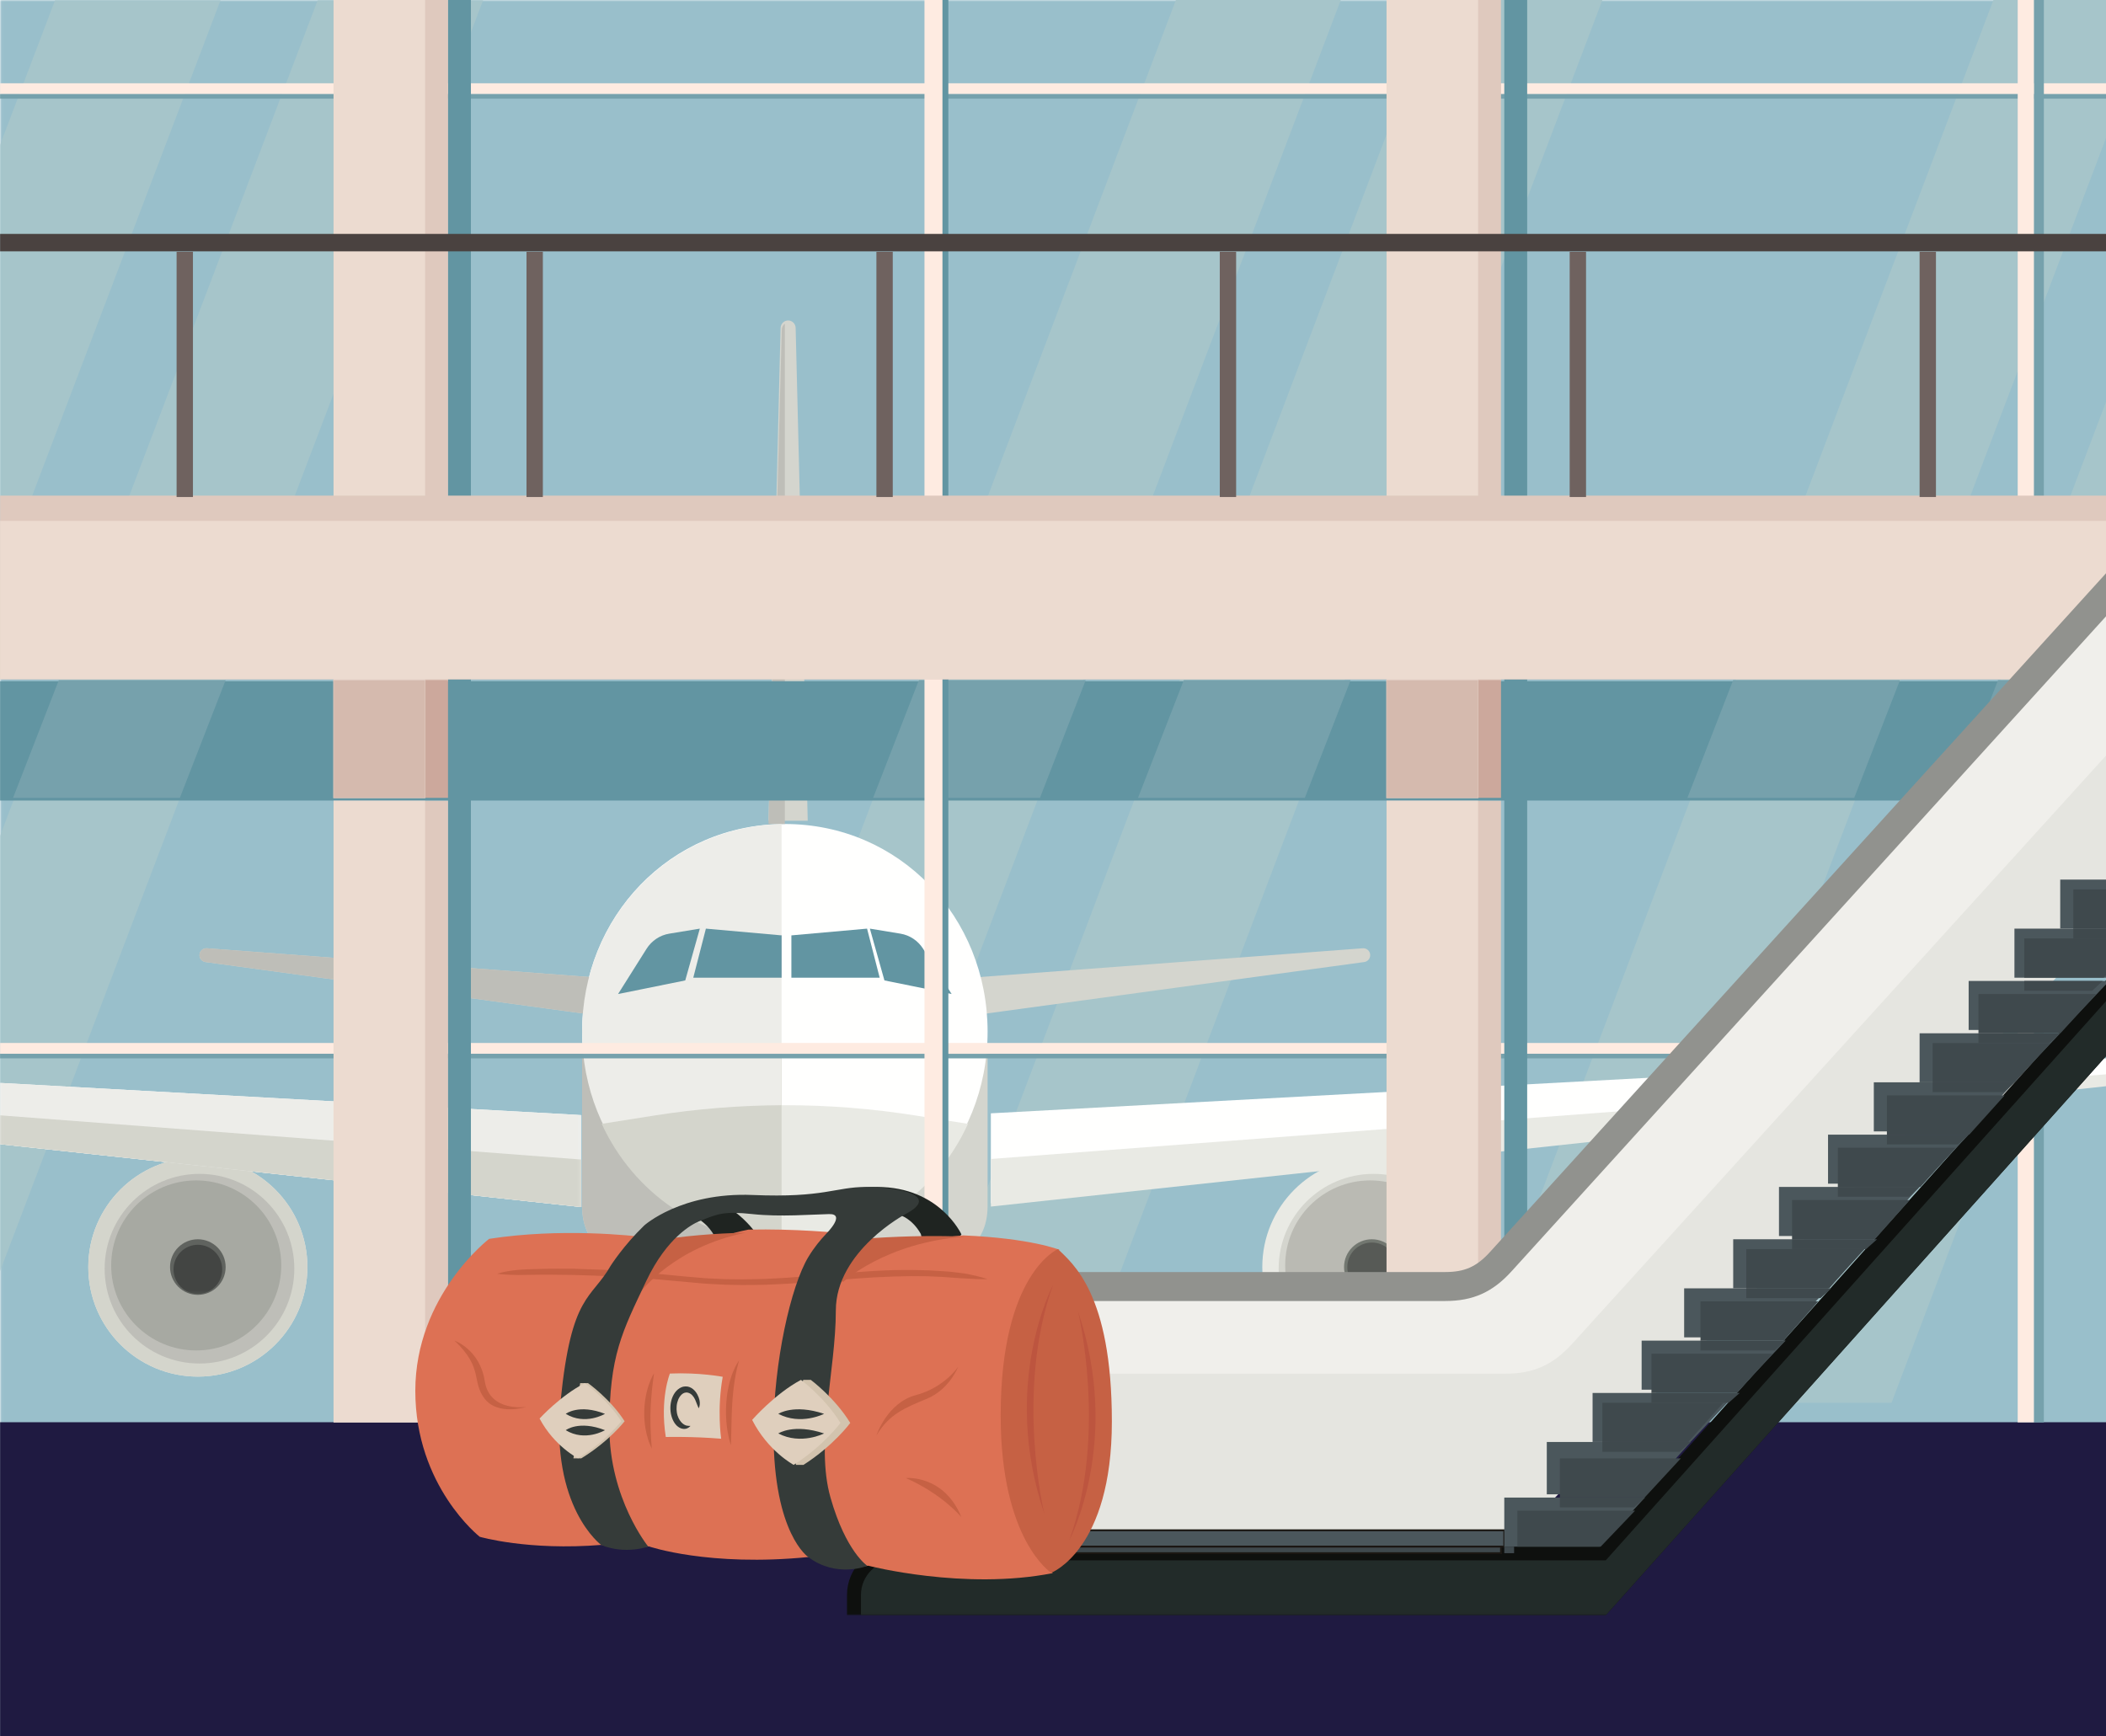 <?xml version="1.0" encoding="UTF-8" standalone="no"?>
<svg width="644px" height="531px" viewBox="0 0 644 531" version="1.1" xmlns="http://www.w3.org/2000/svg" xmlns:xlink="http://www.w3.org/1999/xlink">
    <!-- Generator: Sketch Beta 47 (45292) - http://www.bohemiancoding.com/sketch -->
    <title>Group 20</title>
    <desc>Created with Sketch Beta.</desc>
    <defs>
        <polygon id="path-1" points="0.033 531 759 531 759 0 0.033 0"></polygon>
        <polygon id="path-3" points="0.032 79.719 0.032 0 177.784 0 177.784 79.719 0.032 79.719"></polygon>
        <polygon id="path-5" points="0.032 79.719 0.032 0 177.784 0 177.784 79.719 0.032 79.719"></polygon>
        <polygon id="path-7" points="517 416.985 517 0.448 0.023 0.448 0.023 416.985 517 416.985"></polygon>
        <filter x="-50.2%" y="-105.0%" width="205.2%" height="286.7%" filterUnits="objectBoundingBox" id="filter-9">
            <feOffset dx="5" dy="-14" in="SourceAlpha" result="shadowOffsetOuter1"></feOffset>
            <feGaussianBlur stdDeviation="35" in="shadowOffsetOuter1" result="shadowBlurOuter1"></feGaussianBlur>
            <feColorMatrix values="0 0 0 0 1   0 0 0 0 0.943   0 0 0 0 0.19  0 0 0 0.947 0" type="matrix" in="shadowBlurOuter1" result="shadowMatrixOuter1"></feColorMatrix>
            <feMerge>
                <feMergeNode in="shadowMatrixOuter1"></feMergeNode>
                <feMergeNode in="SourceGraphic"></feMergeNode>
            </feMerge>
        </filter>
    </defs>
    <g id="Text-Styles" stroke="none" stroke-width="1" fill="none" fill-rule="evenodd">
        <g id="Luggage-landing" transform="translate(-636, -3322)">
            <g id="Group-32" transform="translate(100, 3322)">
                <g id="Group-20" transform="translate(536, 0)">
                    <g id="Escalator-Airport-Free-Vector">
                        <g id="Group-5">
                            <mask id="mask-2" fill="white">
                                <use xlink:href="#path-1"></use>
                            </mask>
                            <g id="Clip-2"></g>
                            <polygon id="Fill-1" fill="#99BFCB" mask="url(#mask-2)" points="0.033 531 759 531 759 0 0.033 0"></polygon>
                            <polyline id="Fill-3" fill="#A6C5CA" mask="url(#mask-2)" points="-146.297 429.318 -95.701 429.318 67.464 0 16.862 0 -146.297 429.318"></polyline>
                            <polyline id="Fill-4" fill="#A6C5CA" mask="url(#mask-2)" points="-65.998 429.318 -15.402 429.318 147.762 0 97.166 0 -65.998 429.318"></polyline>
                        </g>
                        <polyline id="Fill-6" fill="#A6C5CA" points="197 429 247.421 429 410 0 359.579 0 197 429"></polyline>
                        <polyline id="Fill-7" fill="#A6C5CA" points="277 429 327.416 429 490 0 439.578 0 277 429"></polyline>
                        <polyline id="Fill-8" fill="#A6C5CA" points="447 429 497.417 429 660 0 609.576 0 447 429"></polyline>
                        <polyline id="Fill-9" fill="#A6C5CA" points="528 429 578.415 429 741 0 690.587 0 528 429"></polyline>
                        <path d="M94,387.5 C94,368.999 79.005,354 60.497,354 C42,354 27,368.999 27,387.5 C27,406.001 42,421 60.497,421 C79.005,421 94,406.001 94,387.5" id="Fill-10" fill="#E9EAE4"></path>
                        <path d="M90,388 C90,371.983 77.02,359 60.997,359 C44.984,359 32,371.983 32,388 C32,404.017 44.984,417 60.997,417 C77.02,417 90,404.017 90,388" id="Fill-11" fill="#D4D5CE"></path>
                        <path d="M86,387 C86,372.642 74.36,361 59.997,361 C45.64,361 34,372.642 34,387 C34,401.358 45.64,413 59.997,413 C74.36,413 85.995,401.358 86,387" id="Fill-12" fill="#BABAB3"></path>
                        <path d="M69,387.5 C69,382.804 65.19,379 60.495,379 C55.804,379 52,382.804 52,387.5 C52,392.196 55.804,396 60.495,396 C65.19,396 69,392.196 69,387.5" id="Fill-13" fill="#727770"></path>
                        <g id="Group-18" transform="translate(0, 316)">
                            <mask id="mask-4" fill="white">
                                <use xlink:href="#path-3"></use>
                            </mask>
                            <g id="Clip-15"></g>
                            <path d="M67.954,72.203 C67.954,68.051 64.618,64.686 60.507,64.686 C56.402,64.686 53.066,68.051 53.066,72.203 C53.066,76.355 56.402,79.719 60.507,79.719 C64.618,79.719 67.954,76.355 67.954,72.203" id="Fill-14" fill="#575A56" mask="url(#mask-4)"></path>
                            <path d="M177.784,53.149 L-274.556,4.232 C-275.623,4.117 -276.435,3.209 -276.435,2.126 C-276.435,0.906 -275.422,-0.062 -274.22,0.003 L177.784,25.025 L177.784,53.149" id="Fill-16" fill="#FFFFFE" mask="url(#mask-4)"></path>
                            <path d="M177.784,53.149 L-274.556,4.232 C-275.623,4.117 177.784,38.619 177.784,38.619 L177.784,53.149" id="Fill-17" fill="#E9EAE4" mask="url(#mask-4)"></path>
                        </g>
                        <path d="M386,387.5 C386,368.999 400.999,354 419.5,354 C438.001,354 453,368.999 453,387.5 C453,406.001 438.001,421 419.5,421 C400.999,421 386,406.001 386,387.5" id="Fill-19" fill="#E9EAE4"></path>
                        <path d="M391,388 C391,371.983 403.984,359 420.003,359 C436.02,359 449,371.983 449,388 C449,404.017 436.02,417 420.003,417 C403.984,417 391,404.017 391,388" id="Fill-20" fill="#D4D5CE"></path>
                        <path d="M393,387 C393,372.642 404.641,361 419,361 C433.358,361 445,372.642 445,387 C445,401.358 433.358,413 419,413 C404.641,413 393,401.358 393,387" id="Fill-21" fill="#BABAB3"></path>
                        <path d="M411,387.5 C411,382.804 414.804,379 419.5,379 C424.191,379 428,382.804 428,387.5 C428,392.196 424.191,396 419.5,396 C414.804,396 411,392.196 411,387.5" id="Fill-22" fill="#727770"></path>
                        <path d="M412,387.5 C412,383.357 415.357,380 419.5,380 C423.638,380 427,383.357 427,387.5 C427,391.643 423.638,395 419.5,395 C415.357,395 412,391.643 412,387.5" id="Fill-23" fill="#575A56"></path>
                        <path d="M303,368 L756.114,320.14 C757.192,320.028 758,319.14 758,318.08 C758,316.886 756.987,315.939 755.778,316.003 L303,340.484 L303,368" id="Fill-24" fill="#FFFFFE"></path>
                        <path d="M303,369 L756.998,320 C758.079,319.885 303,354.446 303,354.446 L303,369" id="Fill-25" fill="#E9EAE4"></path>
                        <path d="M606.497,352 L606.497,352 C609.54,352 612,349.424 612,346.245 L612,336 L601,337.23 L601,346.245 C601,349.424 603.46,352 606.497,352" id="Fill-26" fill="#BABAB3"></path>
                        <path d="M495.498,364 L495.498,364 C498.538,364 501,361.334 501,358.048 L501,347 L490,348.278 L490,358.048 C490,361.334 492.462,364 495.498,364" id="Fill-27" fill="#BABAB3"></path>
                        <path d="M186,311 L62.824,294.217 C61.782,294.07 61,293.176 61,292.12 C61,290.883 62.042,289.913 63.264,290.006 L184.714,299.13 L186,311" id="Fill-28" fill="#D4D5CE"></path>
                        <path d="M294,311 L417.176,294.217 C418.224,294.07 419,293.176 419,292.12 C419,290.883 417.958,289.913 416.737,290.006 L295.287,299.13 L294,311" id="Fill-29" fill="#D4D5CE"></path>
                        <path d="M247,251 L235,251 L238.694,100.31 C238.726,99.024 239.75,98 241,98 C242.251,98 243.275,99.024 243.306,100.31 L247,251" id="Fill-30" fill="#D4D5CE"></path>
                        <path d="M277.789,387 L202.212,387 C188.841,387 178,382.28 178,368.831 L178,320 L302,320 L302,368.831 C302,382.28 291.159,387 277.789,387" id="Fill-31" fill="#D4D5CE"></path>
                        <path d="M302,315.5 C302,280.43 275.09,252 240,252 C204.91,252 178,280.43 178,315.5 C178,350.571 204.91,379 240,379 C275.09,379 302,350.571 302,315.5" id="Fill-32" fill="#FFFFFE"></path>
                        <path d="M184,343.705 C193.808,365.181 214.791,380 240,380 C265.209,380 286.192,365.181 296,343.705 L280.08,341.169 C253.526,336.944 226.474,336.944 199.919,341.169 L184,343.705" id="Fill-33" fill="#E9EAE4"></path>
                        <polyline id="Fill-34" fill="#7C4576" points="239 299 212 299 215.859 284 239 286.063 239 299"></polyline>
                        <path d="M189,304 L197.704,290.178 C199.269,287.693 201.794,286.005 204.652,285.537 L214,284 L209.544,299.839 L189,304" id="Fill-35" fill="#7C4576"></path>
                        <polyline id="Fill-36" fill="#6295A2" points="242 299 269 299 265.141 284 242 286.063 242 299"></polyline>
                        <path d="M291,304 L282.296,290.178 C280.725,287.693 278.2,286.005 275.348,285.537 L266,284 L270.456,299.839 L291,304" id="Fill-37" fill="#6295A2"></path>
                        <path d="M94,387.5 C94,368.999 79.005,354 60.497,354 C42,354 27,368.999 27,387.5 C27,406.001 42,421 60.497,421 C79.005,421 94,406.001 94,387.5" id="Fill-38" fill="#D4D5CC"></path>
                        <path d="M90,388 C90,371.983 77.02,359 60.997,359 C44.984,359 32,371.983 32,388 C32,404.017 44.984,417 60.997,417 C77.02,417 90,404.017 90,388" id="Fill-39" fill="#BEBEB8"></path>
                        <path d="M86,387 C86,372.642 74.36,361 59.997,361 C45.64,361 34,372.642 34,387 C34,401.358 45.64,413 59.997,413 C74.36,413 85.995,401.358 86,387" id="Fill-40" fill="#A7A9A2"></path>
                        <path d="M69,387.5 C69,382.804 65.19,379 60.495,379 C55.804,379 52,382.804 52,387.5 C52,392.196 55.804,396 60.495,396 C65.19,396 69,392.196 69,387.5" id="Fill-41" fill="#60635F"></path>
                        <g id="Group-46" transform="translate(0, 316)">
                            <mask id="mask-6" fill="white">
                                <use xlink:href="#path-5"></use>
                            </mask>
                            <g id="Clip-43"></g>
                            <path d="M67.954,72.203 C67.954,68.051 64.618,64.686 60.507,64.686 C56.402,64.686 53.066,68.051 53.066,72.203 C53.066,76.355 56.402,79.719 60.507,79.719 C64.618,79.719 67.954,76.355 67.954,72.203" id="Fill-42" fill="#434543" mask="url(#mask-6)"></path>
                            <path d="M177.784,53.149 L-274.556,4.232 C-275.623,4.117 -276.435,3.209 -276.435,2.126 C-276.435,0.906 -275.422,-0.062 -274.22,0.003 L177.784,25.025 L177.784,53.149" id="Fill-44" fill="#EDEDE9" mask="url(#mask-6)"></path>
                            <path d="M177.784,53.149 L-274.556,4.232 C-275.623,4.117 177.784,38.619 177.784,38.619 L177.784,53.149" id="Fill-45" fill="#D4D5CC" mask="url(#mask-6)"></path>
                        </g>
                        <path d="M186,311 L62.824,294.217 C61.782,294.07 61,293.176 61,292.12 C61,290.883 62.042,289.913 63.264,290.006 L184.714,299.13 L186,311" id="Fill-47" fill="#BEBEB8"></path>
                        <path d="M240,99 C239.453,99.424 239.088,100.056 239.07,100.769 L235,252 L240,252 L240,99" id="Fill-48" fill="#BEBEB8"></path>
                        <path d="M239,320 L178,320 L178,368.831 C178,382.28 188.93,387 202.411,387 L239,387 L239,320" id="Fill-49" fill="#BEBEB8"></path>
                        <path d="M239,252 C204.368,252.8 178,280.911 178,315.5 C178,350.089 204.368,378.2 239,379 L239,252" id="Fill-50" fill="#EDEDE9"></path>
                        <path d="M239,338 C225.984,338.076 212.967,339.124 200.065,341.16 L184,343.697 C193.701,364.768 214.237,379.427 239,380 L239,338" id="Fill-51" fill="#D4D5CC"></path>
                        <polyline id="Fill-52" fill="#6295A2" points="239 299 212 299 215.859 284 239 286.063 239 299"></polyline>
                        <path d="M189,304 L197.704,290.178 C199.269,287.693 201.794,286.005 204.652,285.537 L214,284 L209.544,299.839 L189,304" id="Fill-53" fill="#6295A2"></path>
                        <polygon id="Fill-54" fill="#52504D" points="237 412 242 412 242 387 237 387"></polygon>
                        <g id="Group-62" transform="translate(0, 25)">
                            <path d="M236.386,386.818 L241.487,386.818 C242.795,386.818 243.87,387.89 243.87,389.208 L243.87,401.489 C243.87,402.806 242.795,403.879 241.487,403.879 L236.386,403.879 C235.073,403.879 234.003,402.806 234.003,401.489 L234.003,389.208 C234.003,387.89 235.073,386.818 236.386,386.818" id="Fill-55" fill="#363431"></path>
                            <polygon id="Fill-57" fill="#FEEBE1" points="0.033 297.275 759 297.275 759 293.965 0.033 293.965"></polygon>
                            <polygon id="Fill-58" fill="#76A1AC" points="0.033 298.674 759 298.674 759 297.275 0.033 297.275"></polygon>
                            <polygon id="Fill-59" fill="#FEEBE1" points="0.033 3.777 759 3.777 759 0.467 0.033 0.467"></polygon>
                            <polygon id="Fill-60" fill="#76A1AC" points="0.033 5.176 759 5.176 759 3.777 0.033 3.777"></polygon>
                            <polygon id="Fill-61" fill="#6295A2" points="0.033 219.832 759 219.832 759 183.327 0.033 183.327"></polygon>
                        </g>
                        <polyline id="Fill-63" fill="#76A1AC" points="318.011 244 332 208 280.995 208 267 244 318.011 244"></polyline>
                        <polyline id="Fill-64" fill="#76A1AC" points="399.011 244 413 208 361.995 208 348 244 399.011 244"></polyline>
                        <polygon id="Fill-65" fill="#6295A2" points="285 435 290 435 290 0 285 0"></polygon>
                        <g id="Group-69">
                            <polygon id="Fill-66" fill="#FEEBE1" points="282.7 434.956 288.198 434.956 288.198 0 282.7 0"></polygon>
                            <polygon id="Fill-68" fill="#1F1A41" points="0.033 531 759 531 759 434.956 0.033 434.956"></polygon>
                        </g>
                        <polygon id="Fill-70" fill="#6295A2" points="460 435 467 435 467 0 460 0"></polygon>
                        <path d="M424,435 L459,435 L459,244.896 L424,244.896 L424,435 Z M424,208.368 L459,208.368 L459,0 L424,0 L424,208.368 Z" id="Fill-71" fill="#DFC9BE"></path>
                        <polygon id="Fill-72" fill="#CCA89C" points="424 244 459 244 459 208 424 208"></polygon>
                        <path d="M424,435 L452,435 L452,244.896 L424,244.896 L424,435 Z M424,208.368 L452,208.368 L452,0 L424,0 L424,208.368 Z" id="Fill-73" fill="#ECDBD0"></path>
                        <polygon id="Fill-74" fill="#D5BAAE" points="424 244 452 244 452 208 424 208"></polygon>
                        <polygon id="Stroke-75" stroke="#DFC9BE" stroke-width="0.198" points="424 244 452 244 452 208 424 208"></polygon>
                        <polyline id="Fill-76" fill="#76A1AC" points="55.006 244 69 208 17.989 208 4 244 55.006 244"></polyline>
                        <polyline id="Fill-77" fill="#76A1AC" points="567.003 244 581 208 529.989 208 516 244 567.003 244"></polyline>
                        <polyline id="Fill-78" fill="#76A1AC" points="648.009 244 662 208 610.991 208 597 244 648.009 244"></polyline>
                        <polygon id="Fill-79" fill="#FEEBE1" points="617 435 622 435 622 0 617 0"></polygon>
                        <polygon id="Fill-80" fill="#76A1AC" points="622 435 625 435 625 0 622 0"></polygon>
                        <polygon id="Fill-81" fill="#6295A2" points="137 435 144 435 144 0 137 0"></polygon>
                        <path d="M102,435 L137,435 L137,244.896 L102,244.896 L102,435 Z M102,208.368 L137,208.368 L137,0 L102,0 L102,208.368 Z" id="Fill-82" fill="#DFC9BE"></path>
                        <polygon id="Fill-83" fill="#CCA89C" points="102 244 137 244 137 208 102 208"></polygon>
                        <path d="M102,435 L130,435 L130,244.896 L102,244.896 L102,435 Z M102,208.368 L130,208.368 L130,0 L102,0 L102,208.368 Z" id="Fill-84" fill="#ECDBD0"></path>
                        <polygon id="Fill-85" fill="#D5BAAE" points="102 244 130 244 130 208 102 208"></polygon>
                        <polygon id="Stroke-86" stroke="#DFC9BE" stroke-width="0.198" points="102 244 130 244 130 208 102 208"></polygon>
                        <g id="Group-91" transform="translate(0, 71)">
                            <polygon id="Fill-87" fill="#DFC9BE" points="0.033 136.74 759 136.74 759 80.572 0.033 80.572"></polygon>
                            <polygon id="Fill-89" fill="#ECDBD0" points="0.033 136.74 759 136.74 759 88.296 0.033 88.296"></polygon>
                            <polygon id="Fill-90" fill="#4A4240" points="0.033 5.864 759 5.864 759 0.535 0.033 0.535"></polygon>
                        </g>
                        <polygon id="Fill-92" fill="#6F625F" points="54 152 59 152 59 77 54 77"></polygon>
                        <polygon id="Fill-93" fill="#6F625F" points="161 152 166 152 166 77 161 77"></polygon>
                        <polygon id="Fill-94" fill="#6F625F" points="268 152 273 152 273 77 268 77"></polygon>
                        <polygon id="Fill-95" fill="#6F625F" points="373 152 378 152 378 77 373 77"></polygon>
                        <polygon id="Fill-96" fill="#6F625F" points="480 152 485 152 485 77 480 77"></polygon>
                        <polygon id="Fill-97" fill="#6F625F" points="587 152 592 152 592 77 587 77"></polygon>
                        <g id="Group-105" transform="translate(242, 77)">
                            <mask id="mask-8" fill="white">
                                <use xlink:href="#path-7"></use>
                            </mask>
                            <g id="Clip-99"></g>
                            <path d="M572.369,157.612 L444.317,157.612 L208.068,407.569 L47.376,407.569 C21.332,407.569 0.023,386.214 0.023,360.112 L0.023,359.471 C0.023,333.374 21.332,312.019 47.376,312.019 L199.947,312.019 C205.795,312.019 209.462,310.481 213.645,305.876 L410.208,89.284 C412.234,87.049 415.464,85.625 418.477,85.625 L561.113,85.625 C567.741,85.625 572.369,89.555 572.369,96.357 L572.369,157.612" id="Fill-100" fill="#91928E" mask="url(#mask-8)"></path>
                            <path d="M563.525,157.612 L563.525,96.357 C563.525,94.617 562.858,94.486 561.113,94.486 L418.477,94.486 C417.957,94.486 417.095,94.856 416.749,95.243 L220.187,311.834 C214.442,318.163 208.469,320.881 199.947,320.881 L47.376,320.881 C26.214,320.881 8.865,338.262 8.865,359.471 L8.865,360.112 C8.865,381.321 26.214,398.707 47.376,398.707 L204.265,398.707 L219.081,395.919 L445.07,161.477 L563.525,157.612" id="Fill-101" fill="#F0EFEB" mask="url(#mask-8)"></path>
                            <path d="M563.525,157.612 L563.525,116.712 L436.963,116.712 C436.442,116.712 435.575,117.087 435.228,117.473 L238.67,334.06 C232.925,340.388 226.952,343.107 218.429,343.107 L65.86,343.107 C44.697,343.107 27.348,360.493 27.348,381.702 L27.348,382.343 C27.348,386.437 27.999,390.384 29.193,394.097 C34.617,397.033 40.813,398.707 47.376,398.707 L204.265,398.707 L219.081,395.919 L445.07,161.477 L563.525,157.612" id="Fill-102" fill="#E5E5E0" mask="url(#mask-8)"></path>
                            <path d="M247.122,395.919 L454.613,163.984 L572.282,163.984 L572.282,175.808 L464.791,175.808 L249.026,416.985 L17.008,416.985 L17.008,410.739 C17.008,402.578 23.659,395.919 31.802,395.919 L247.122,395.919" id="Fill-103" fill="#0E100E" mask="url(#mask-8)"></path>
                            <path d="M21.278,416.985 L249.026,416.985 L464.791,175.808 L572.369,175.808 L572.369,168.262 L456.515,168.262 L249.026,400.197 L31.802,400.197 C26.014,400.197 21.278,404.938 21.278,410.739 L21.278,416.985" id="Fill-104" fill="#222B29" mask="url(#mask-8)"></path>
                        </g>
                        <polygon id="Fill-106" fill="#4B575C" points="323 473 460 473 460 468 323 468"></polygon>
                        <polygon id="Stroke-107" stroke="#1B1713" stroke-width="0.567" points="323 473 460 473 460 468 323 468"></polygon>
                        <polyline id="Fill-108" fill="#4B575C" points="460 473 489.168 473 503 458 460 458 460 473"></polyline>
                        <polyline id="Fill-109" fill="#4B575C" points="473 457 502.593 457 517 441 473 441 473 457"></polyline>
                        <polyline id="Fill-110" fill="#4B575C" points="487 441 516.939 441 531 426 487 426 487 441"></polyline>
                        <polyline id="Fill-111" fill="#4B575C" points="502 425 531.877 425 546 410 502 410 502 425"></polyline>
                        <polyline id="Fill-112" fill="#4B575C" points="515 409 544.811 409 559 394 515 394 515 409"></polyline>
                        <polyline id="Fill-113" fill="#4B575C" points="530 394 559.072 394 573 379 530 379 530 394"></polyline>
                        <polyline id="Fill-114" fill="#4B575C" points="544 378 573.012 378 587 363 544 363 544 378"></polyline>
                        <polyline id="Fill-115" fill="#4B575C" points="559 362 587.948 362 602 347 559 347 559 362"></polyline>
                        <polyline id="Fill-116" fill="#4B575C" points="573 346 601.881 346 616 331 573 331 573 346"></polyline>
                        <polyline id="Fill-117" fill="#4B575C" points="587 331 615.823 331 630 316 587 316 587 331"></polyline>
                        <polyline id="Fill-118" fill="#4B575C" points="602 315 630.749 315 645 300 602 300 602 315"></polyline>
                        <polyline id="Fill-119" fill="#4B575C" points="616 299 644.681 299 659 284 616 284 616 299"></polyline>
                        <polyline id="Fill-120" fill="#4B575C" points="630 284 657.955 284 672 269 630 269 630 284"></polyline>
                        <polygon id="Fill-125" fill="#3F494D" points="326 475 459 475 459 473 326 473"></polygon>
                        <polygon id="Stroke-126" stroke="#1B1713" stroke-width="0.567" points="326 475 459 475 459 473 326 473"></polygon>
                        <polygon id="Fill-127" fill="#3F494D" points="460 475 463 475 463 473 460 473"></polygon>
                        <polyline id="Fill-128" fill="#3F494D" points="464 473 489.481 473 500 462 464 462 464 473"></polyline>
                        <polyline id="Fill-129" fill="#3F494D" points="499.692 461 503 458 477 458 477 461 499.692 461"></polyline>
                        <polyline id="Fill-130" fill="#3F494D" points="477 458 502.901 458 514 446 477 446 477 458"></polyline>
                        <polyline id="Fill-131" fill="#3F494D" points="513.62 444 517 441 490 441 490 444 513.62 444"></polyline>
                        <polyline id="Fill-132" fill="#3F494D" points="490 441 516.244 441 527 429 490 429 490 441"></polyline>
                        <polyline id="Fill-133" fill="#3F494D" points="528.605 429 532 426 505 426 505 429 528.605 429"></polyline>
                        <polyline id="Fill-134" fill="#3F494D" points="505 426 531.189 426 542 414 505 414 505 426"></polyline>
                        <polyline id="Fill-135" fill="#3F494D" points="542.701 413 546 410 520 410 520 413 542.701 413"></polyline>
                        <polyline id="Fill-136" fill="#3F494D" points="520 410 545.423 410 556 398 520 398 520 410"></polyline>
                        <polyline id="Fill-137" fill="#3F494D" points="556.678 397 560 394 534 394 534 397 556.678 397"></polyline>
                        <polyline id="Fill-138" fill="#3F494D" points="534 394 559.367 394 570 382 534 382 534 394"></polyline>
                        <polyline id="Fill-139" fill="#3F494D" points="570.647 382 574 379 548 379 548 382 570.647 382"></polyline>
                        <polyline id="Fill-140" fill="#3F494D" points="548 379 573.308 379 584 367 548 367 548 379"></polyline>
                        <polyline id="Fill-141" fill="#3F494D" points="583.762 366 587 363 562 363 562 366 583.762 366"></polyline>
                        <polyline id="Fill-142" fill="#3F494D" points="562 363 587.252 363 598 351 562 351 562 363"></polyline>
                        <polyline id="Fill-143" fill="#3F494D" points="598.731 350 602 347 577 347 577 350 598.731 350"></polyline>
                        <polyline id="Fill-144" fill="#3F494D" points="577 347 602.192 347 613 335 577 335 577 347"></polyline>
                        <polyline id="Fill-145" fill="#3F494D" points="612.705 334 616 331 591 331 591 334 612.705 334"></polyline>
                        <polyline id="Fill-146" fill="#3F494D" points="591 331 616.133 331 627 319 591 319 591 331"></polyline>
                        <polyline id="Fill-147" fill="#3F494D" points="626.684 319 630 316 605 316 605 319 626.684 319"></polyline>
                        <polyline id="Fill-148" fill="#3F494D" points="605 316 630.071 316 641 304 605 304 605 316"></polyline>
                        <polyline id="Fill-149" fill="#3F494D" points="639.787 303 643 300 619 300 619 303 639.787 303"></polyline>
                        <polyline id="Fill-150" fill="#3F494D" points="619 299 643.313 299 654 287 619 287 619 299"></polyline>
                        <polyline id="Fill-151" fill="#3F494D" points="654.76 287 658 284 634 284 634 287 654.76 287"></polyline>
                        <polyline id="Fill-152" fill="#3F494D" points="634 284 658.257 284 669 272 634 272 634 284"></polyline>
                    </g>
                    <g id="Group-2" filter="url(#filter-9)" transform="translate(122, 377)">
                        <path d="M148.314,8.658 C148.314,8.658 151.907,9.641 154.574,14.362 L155.498,18 L164.328,18 L167,14.519 C167,14.519 160.425,0 141.223,0 C122.022,0 138.759,7.568 138.759,7.568 L148.314,8.658" id="Fill-26" fill="#1F2421"></path>
                        <path d="M84,8.584 C84,8.584 89.853,10.175 92.376,17 L106,17 C106,17 102.367,9.733 93.688,5 L84,8.584" id="Fill-27" fill="#1F2421"></path>
                        <path d="M179.557,70.045 C179.557,26.569 197,19.233 197,19.233 C197,19.233 188.322,15.684 167.552,14.816 C143.49,16.574 130.549,28.679 130.549,28.679 L124.679,27.597 L134.696,14.613 C128.327,13.864 116.238,12.768 101.875,13.043 C79.82,17.412 69.682,30.775 69.682,30.775 L61.425,32.946 L71.276,15.485 C65.773,14.79 44.333,12.505 22.573,15.874 C22.573,15.874 0,33.15 0,62.357 C0,91.563 19.7,106.989 19.7,106.989 C19.7,106.989 34.475,111.308 57.048,109.457 C57.048,109.457 61.973,111.407 71.413,109.918 C71.413,109.918 89.676,116.244 120.457,113.159 C120.457,113.159 128.049,117.683 138.515,115.833 C138.515,115.833 167.861,123.443 194.948,118.095 C194.948,118.095 179.557,108.223 179.557,70.045" id="Fill-28" fill="#DD7154"></path>
                        <path d="M69.165,31.818 C69.165,31.818 79.19,18.39 101,14 C91.981,14.175 82.058,14.905 72.093,16.638 C72.093,16.638 71.612,16.565 70.742,16.454 L61,34 L69.165,31.818" id="Fill-29" fill="#C66144"></path>
                        <path d="M130.888,29 C130.888,29 143.866,16.952 168,15.202 C160.332,14.884 151.036,14.925 139.907,15.641 C139.907,15.641 138.152,15.361 135.047,15 L125,27.924 L130.888,29" id="Fill-30" fill="#C66144"></path>
                        <path d="M196.516,19 C196.516,19 179,26.346 179,69.883 C179,108.114 194.455,118 194.455,118 C194.455,118 213,110.997 213,71.727 C213,32.456 200.911,23.394 196.516,19" id="Fill-31" fill="#C66144"></path>
                        <path d="M25,26.552 C25,26.552 25.143,26.507 25.42,26.419 C25.698,26.334 26.11,26.213 26.655,26.098 C27.743,25.845 29.354,25.546 31.41,25.366 C33.469,25.159 35.973,25.15 38.844,25.053 C40.28,24.993 41.808,25.016 43.418,25.005 C45.03,25.003 46.723,24.99 48.49,25.015 C50.256,25.077 52.094,25.143 53.998,25.21 C55.9,25.296 57.871,25.304 59.889,25.476 C61.906,25.615 63.981,25.758 66.1,25.905 C67.159,25.978 68.23,26.052 69.312,26.127 C70.391,26.227 71.481,26.33 72.578,26.432 C74.775,26.644 77.008,26.858 79.268,27.075 C80.393,27.182 81.524,27.29 82.661,27.398 C83.803,27.496 84.95,27.594 86.102,27.692 C87.253,27.779 88.413,27.915 89.567,27.961 C90.721,28.014 91.878,28.066 93.038,28.119 C95.352,28.262 97.697,28.219 100.031,28.255 C102.368,28.271 104.706,28.165 107.035,28.123 C109.363,27.992 111.681,27.916 113.982,27.744 C118.582,27.442 123.108,27.037 127.498,26.655 C131.884,26.273 136.14,25.943 140.184,25.696 C142.21,25.611 144.176,25.47 146.086,25.439 C147.997,25.424 149.839,25.36 151.611,25.388 C153.384,25.424 155.081,25.459 156.696,25.492 C158.309,25.587 159.84,25.676 161.278,25.761 C162.716,25.824 164.057,25.985 165.294,26.13 C166.533,26.264 167.666,26.426 168.688,26.581 C172.753,27.391 175,28.187 175,28.187 C175,28.186 172.595,28.328 168.521,27.995 C166.468,27.956 164.004,27.668 161.163,27.519 C159.743,27.453 158.231,27.384 156.636,27.311 C155.041,27.298 153.362,27.285 151.611,27.272 C148.107,27.304 144.313,27.445 140.297,27.652 C138.289,27.785 136.227,27.922 134.118,28.062 C132.009,28.23 129.852,28.402 127.659,28.578 C123.271,28.93 118.728,29.305 114.097,29.576 C111.785,29.734 109.444,29.794 107.098,29.909 C104.748,29.936 102.39,30.025 100.029,29.993 C97.668,29.941 95.311,29.968 92.954,29.807 C91.776,29.746 90.601,29.686 89.429,29.627 C88.256,29.572 87.11,29.431 85.956,29.339 C81.351,28.925 76.819,28.517 72.434,28.124 C71.34,28.028 70.255,27.934 69.18,27.84 C68.102,27.781 67.034,27.721 65.979,27.661 C63.868,27.544 61.803,27.428 59.791,27.315 C55.77,27.112 51.964,27.046 48.453,26.918 C44.941,26.92 41.72,26.794 38.867,26.831 C36.016,26.869 33.529,26.902 31.482,26.93 C29.429,26.906 27.818,26.821 26.71,26.734 C25.6,26.637 25,26.552 25,26.552" id="Fill-32" fill="#C66144"></path>
                        <path d="M137.812,0 C128.49,0 125.006,3.381 103.186,2.459 C81.364,1.536 69.993,11.782 69.993,11.782 C63.641,17.929 59.749,24.076 59.749,24.076 C53.807,34.526 47.728,32.477 44.45,65.261 C41.172,98.045 56.88,109.52 56.88,109.52 C64.308,112.525 71.223,109.979 71.223,109.979 C71.223,109.979 59.339,95.382 59.339,73.457 C59.339,51.533 63.232,44.361 70.607,28.789 C77.006,15.282 84.786,11.334 86.739,10.523 C86.899,10.468 87.055,10.409 87.205,10.348 C92.429,8.196 94.58,7.376 103.084,8.298 C111.586,9.22 121.318,8.401 126.543,8.298 C131.768,8.196 125.76,14.194 125.76,14.194 L125.767,14.194 C123.909,16.122 121.942,18.519 120.191,21.412 C114.865,30.223 109.538,53.582 109.538,75.097 C109.538,106.241 120.191,113.209 120.191,113.209 C128.873,119.717 138.222,115.872 138.222,115.872 C138.222,115.872 131.666,111.569 126.953,94.972 C122.241,78.375 128.592,56.041 128.592,37.804 C128.592,19.568 149.901,8.298 149.901,8.298 C160.966,2.459 147.135,0 137.812,0" id="Fill-33" fill="#353B39"></path>
                        <path d="M52.828,60 L50.414,60 L50.162,61.52 C43.92,65.423 39,70.829 39,70.829 C41.941,76.377 46.072,79.872 48.575,81.626 L48.346,83 L50.759,83 C59.344,77.739 64,71.654 64,71.654 C59.655,64.847 52.828,60 52.828,60" id="Fill-34" fill="#D2C3AE"></path>
                        <path d="M120.933,59 L118.635,59 L118.044,60.725 C111.308,65.135 106,71.242 106,71.242 C109.106,77.377 113.453,81.3 116.17,83.325 L116.401,85 L118.7,85 C127.973,79.054 133,72.175 133,72.175 C128.308,64.48 120.933,59 120.933,59" id="Fill-35" fill="#D2C3AE"></path>
                        <path d="M38,70.829 C38,70.829 44.38,63.816 51.828,60 C51.828,60 58.655,64.847 63,71.654 C63,71.654 58.344,77.739 49.759,83 C49.759,83 42.483,79.287 38,70.829" id="Fill-36" fill="#DFCFBD"></path>
                        <path d="M103,71.242 C103,71.242 109.89,63.314 117.934,59 C117.934,59 125.308,64.48 130,72.175 C130,72.175 124.973,79.054 115.699,85 C115.699,85 107.841,80.802 103,71.242" id="Fill-37" fill="#DFCFBD"></path>
                        <path d="M46,69.388 C46,69.388 49.999,66.265 58,69.388 C58,69.388 51.928,73.015 46,69.388" id="Fill-38" fill="#353B39"></path>
                        <path d="M46,74.388 C46,74.388 50,71.265 58,74.388 C58,74.388 51.929,78.015 46,74.388" id="Fill-39" fill="#353B39"></path>
                        <path d="M111,69.388 C111,69.388 115.667,66.265 125,69.388 C125,69.388 117.916,73.015 111,69.388" id="Fill-40" fill="#353B39"></path>
                        <path d="M111,75.388 C111,75.388 115.666,72.265 125,75.388 C125,75.388 117.915,79.015 111,75.388" id="Fill-41" fill="#353B39"></path>
                        <path d="M77.853,57.066 C77.853,57.066 74.725,64.723 76.597,76.471 C76.597,76.471 84.653,76.262 93.523,77 C93.523,77 92.195,68.104 94,58.061 C94,58.061 86.854,56.687 77.853,57.066" id="Fill-42" fill="#DFCFBD"></path>
                        <path d="M195,30 C195,30 178.91,60.181 192.367,100 C192.367,100 183.298,62.708 195,30" id="Fill-43" fill="#BD553F"></path>
                        <path d="M200,108 C200,108 216.09,77.82 202.633,38 C202.633,38 211.702,75.292 200,108" id="Fill-44" fill="#BD553F"></path>
                        <path d="M73,57 C73,57 72.784,58.466 72.535,60.619 C72.474,61.156 72.411,61.739 72.343,62.354 C72.29,62.968 72.233,63.617 72.175,64.288 C72.13,64.958 72.082,65.649 72.035,66.351 C71.974,67.053 71.97,67.768 71.945,68.481 C71.889,69.195 71.915,69.908 71.902,70.612 C71.886,71.316 71.912,72.007 71.915,72.679 C71.92,73.351 71.965,73.998 71.98,74.616 C71.995,75.235 72.035,75.819 72.071,76.359 C72.118,76.898 72.111,77.4 72.155,77.84 C72.203,78.28 72.223,78.668 72.246,78.988 C72.285,79.627 72.291,80 72.291,80 C72.291,80 72.13,79.66 71.875,79.054 C71.619,78.449 71.265,77.576 70.986,76.497 C70.834,75.96 70.655,75.377 70.557,74.749 C70.453,74.123 70.277,73.464 70.225,72.774 C70.169,72.084 70.046,71.372 70.035,70.644 C70.026,69.917 69.979,69.177 70.011,68.437 C70.035,67.699 70.083,66.961 70.162,66.236 C70.213,65.509 70.35,64.802 70.467,64.117 C70.57,63.43 70.753,62.777 70.9,62.157 C71.073,61.54 71.231,60.956 71.43,60.428 C72.149,58.299 73,57 73,57" id="Fill-45" fill="#C66144"></path>
                        <path d="M96.525,79 C96.525,79 95.928,77.41 95.518,74.936 C95.411,74.319 95.309,73.648 95.237,72.935 C95.142,72.223 95.091,71.47 95.053,70.689 C94.99,69.908 95,69.099 95.001,68.278 C95.02,67.457 95.038,66.621 95.106,65.787 C95.199,64.954 95.255,64.119 95.377,63.303 C95.529,62.488 95.625,61.682 95.818,60.914 C96.003,60.146 96.161,59.403 96.395,58.712 C96.615,58.018 96.818,57.365 97.062,56.776 C97.302,56.187 97.549,55.655 97.756,55.184 C97.966,54.715 98.224,54.33 98.4,54.002 C98.776,53.358 99,53 99,53 C99,53 98.907,53.412 98.725,54.116 C98.637,54.468 98.509,54.888 98.398,55.377 C98.293,55.87 98.189,56.426 98.046,57.021 C97.901,57.616 97.844,58.284 97.7,58.968 C97.549,59.651 97.512,60.394 97.39,61.145 C97.259,61.894 97.225,62.685 97.136,63.478 C97.04,64.273 97.004,65.086 96.935,65.895 C96.891,66.706 96.848,67.519 96.806,68.318 C96.778,69.119 96.751,69.91 96.724,70.673 C96.687,72.206 96.654,73.639 96.624,74.866 C96.581,77.329 96.525,79 96.525,79" id="Fill-46" fill="#C66144"></path>
                        <path d="M12,47 C12,47 19.742,49.701 21.235,59.368 C22.729,69.037 34,67.257 34,67.257 C34,67.257 25.24,70.084 21.167,64.71 C17.093,59.336 20.963,55.551 12,47" id="Fill-47" fill="#C66144"></path>
                        <path d="M141,76 C141,76 144.265,65.987 153.041,63.668 C161.816,61.349 166,55 166,55 C166,55 163.346,61.887 156.51,64.743 C149.673,67.599 144.98,69.382 141,76" id="Fill-48" fill="#C66144"></path>
                        <path d="M150,89.026 C150,89.026 161.617,87.872 167,101 C167,101 161.192,93.931 150,89.026" id="Fill-49" fill="#C66144"></path>
                        <path d="M86.67,67.684 C86.67,67.684 86.608,67.587 86.528,67.402 C86.455,67.228 86.348,66.973 86.211,66.648 C86.085,66.339 85.94,65.976 85.787,65.57 C85.64,65.164 85.437,64.725 85.163,64.308 C84.889,63.893 84.534,63.503 84.114,63.237 C83.709,62.974 83.191,62.823 82.774,62.869 C82.374,62.908 82.308,62.953 82.039,63.069 C81.81,63.179 81.59,63.332 81.388,63.53 C80.99,63.925 80.632,64.441 80.391,65.046 C80.147,65.648 79.979,66.308 79.92,66.978 C79.848,67.629 79.872,68.369 79.974,68.954 C80.158,70.232 80.729,71.259 81.318,71.93 C81.62,72.262 81.933,72.53 82.254,72.703 C82.415,72.79 82.574,72.868 82.73,72.918 L82.788,72.941 L82.795,72.943 L82.799,72.945 C82.779,72.946 82.85,72.942 82.754,72.949 L82.77,72.951 L82.805,72.955 L82.937,72.974 C83.024,72.989 83.107,73.004 83.185,73.019 C83.514,73.096 83.697,73.06 83.874,73.074 C84.05,73.081 84.143,73.085 84.143,73.085 C84.143,73.085 84.071,73.155 83.937,73.287 C83.801,73.403 83.549,73.649 83.259,73.75 C83.185,73.783 83.107,73.818 83.026,73.856 L82.9,73.909 L82.868,73.922 L82.853,73.928 L82.783,73.935 L82.706,73.947 C82.492,73.982 82.254,74.019 81.998,73.988 C81.49,73.942 80.904,73.755 80.373,73.353 C79.28,72.572 78.497,71.056 78.165,69.381 C78.002,68.492 77.959,67.658 78.039,66.738 C78.13,65.838 78.34,64.928 78.716,64.09 C79.085,63.25 79.624,62.476 80.317,61.908 C80.66,61.622 81.045,61.394 81.451,61.236 C81.813,61.078 82.412,60.988 82.667,61.001 C83.569,60.979 84.303,61.345 84.905,61.816 C85.501,62.293 85.932,62.886 86.244,63.465 C86.552,64.048 86.764,64.617 86.887,65.139 C87.01,65.661 87.015,66.135 86.984,66.52 C86.944,66.919 86.872,67.202 86.793,67.39 C86.725,67.582 86.67,67.684 86.67,67.684" id="Fill-50" fill="#353B39"></path>
                    </g>
                </g>
            </g>
        </g>
    </g>
</svg>